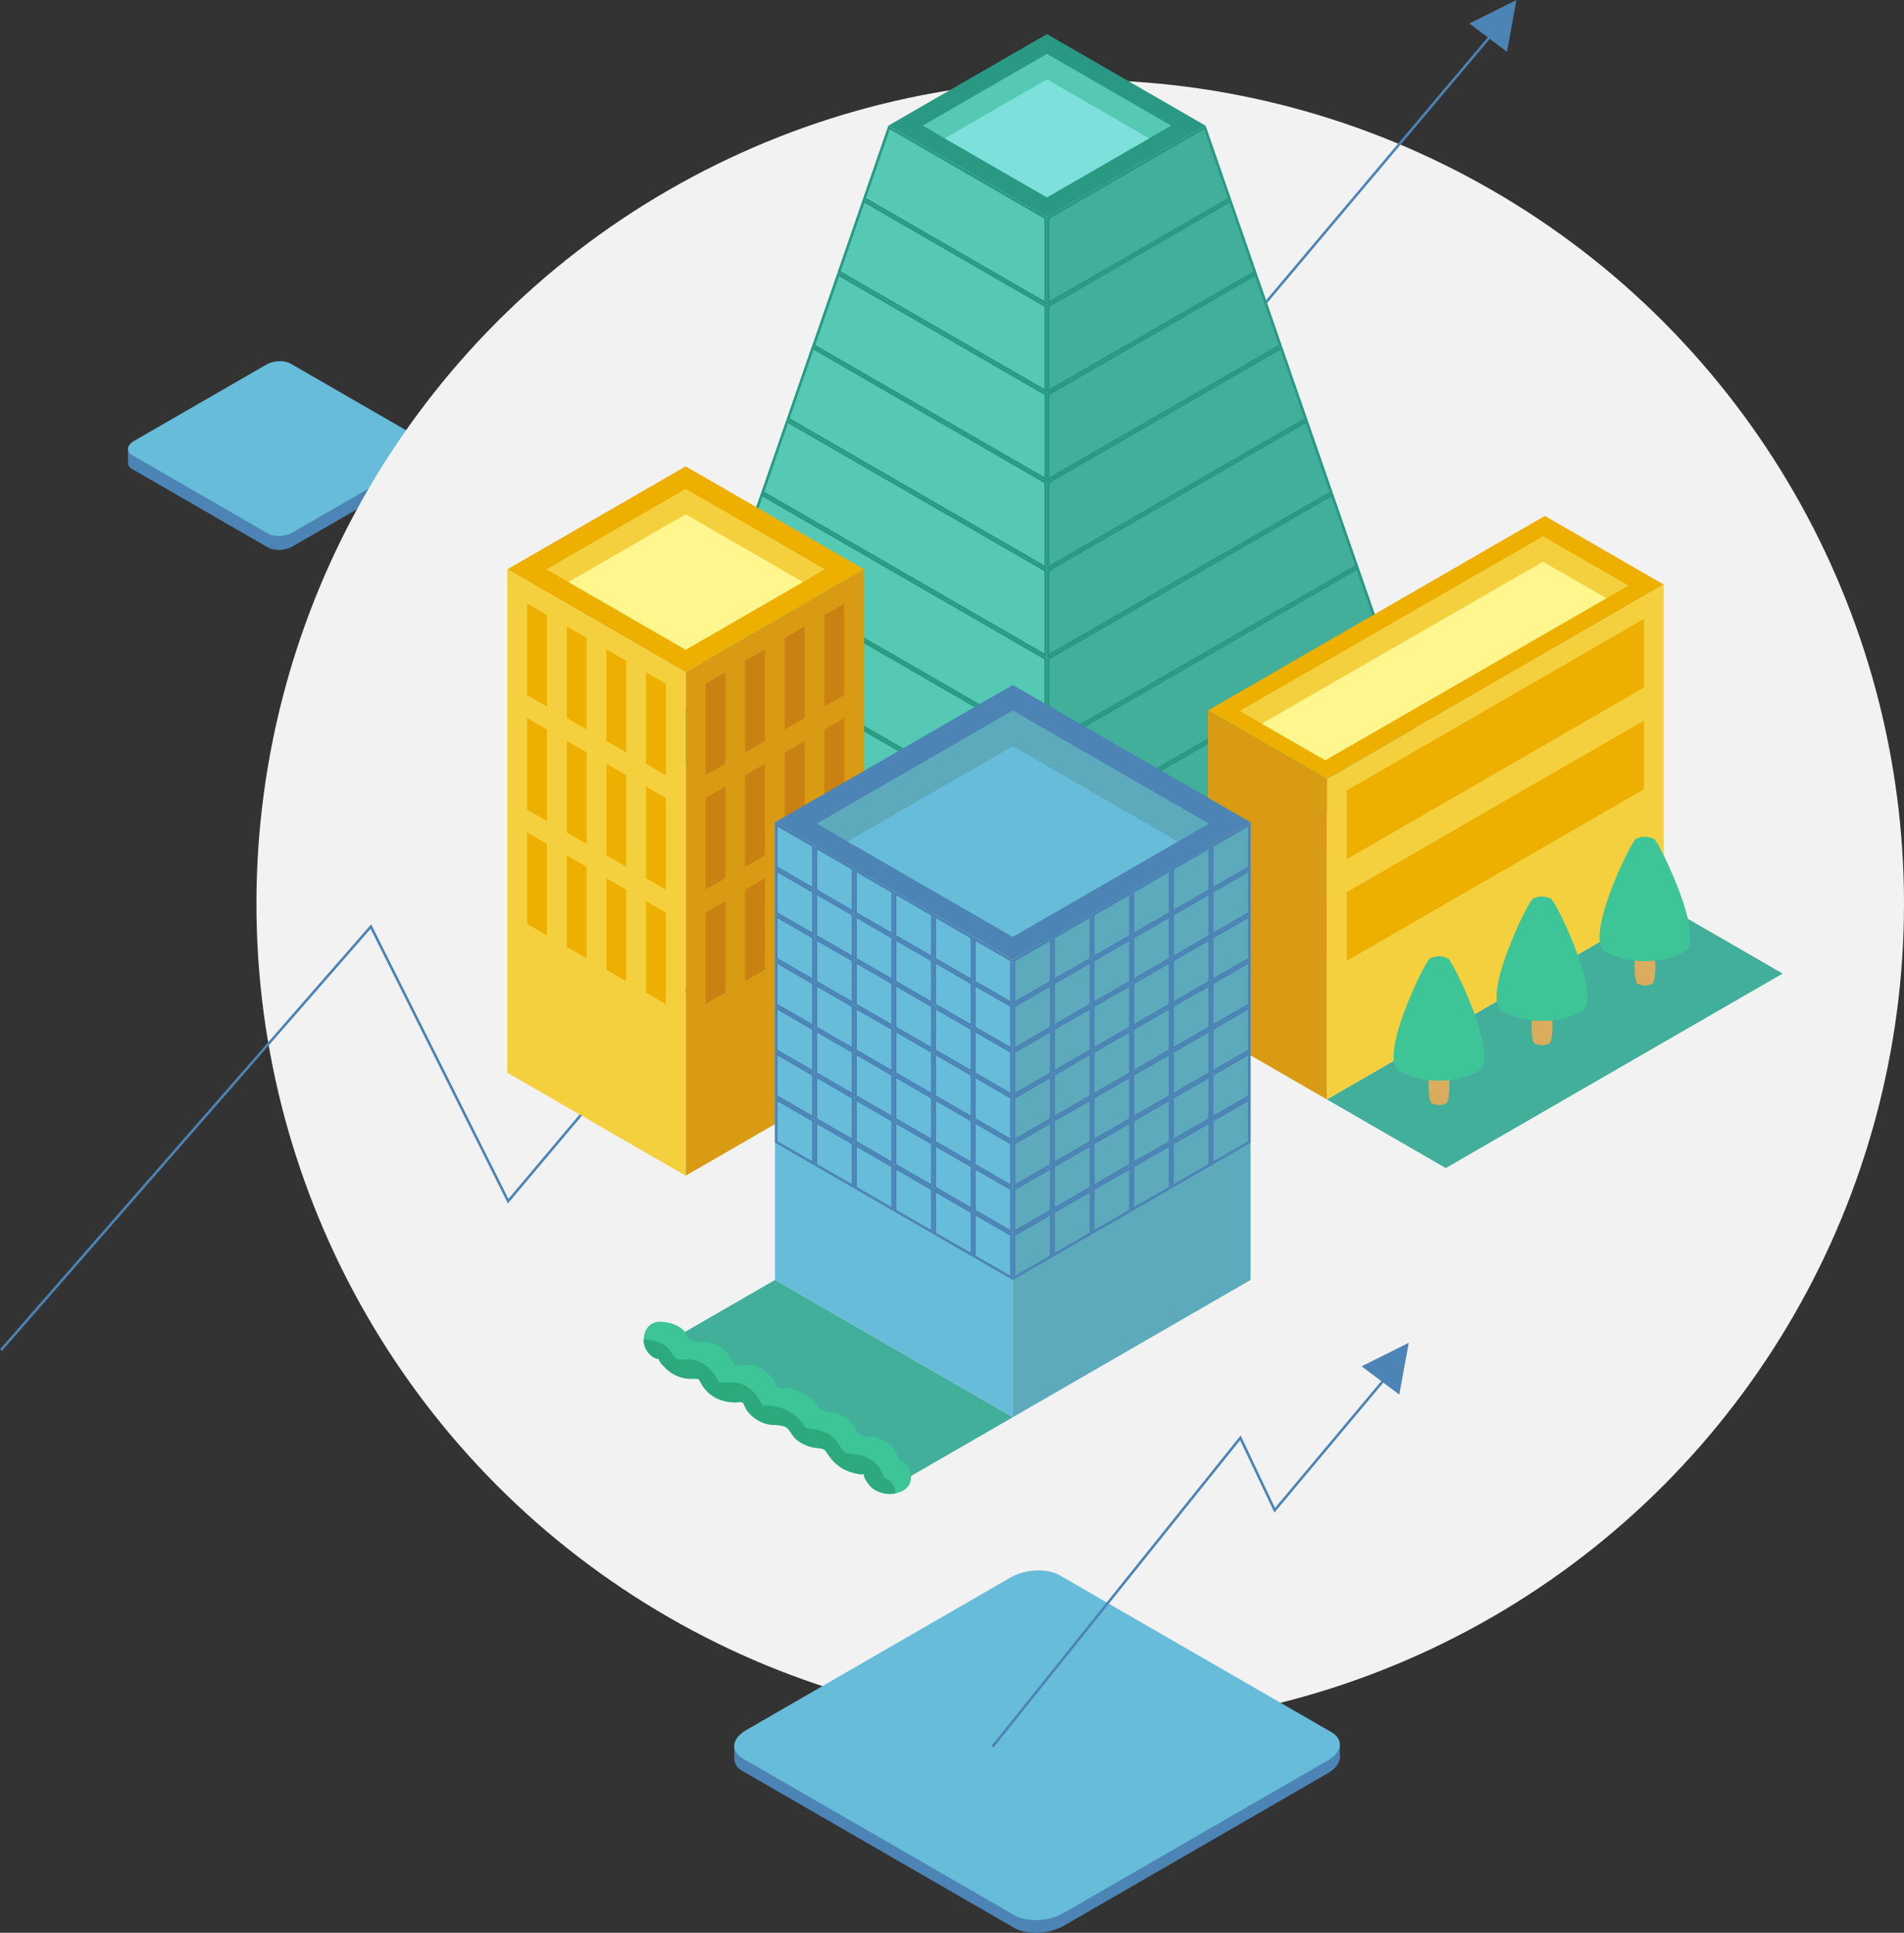 <svg id="ilustra" xmlns="http://www.w3.org/2000/svg" viewBox="0 0 748.86 760.17"><rect x="0" y="0" width="748.86" height="760.17" fill="#333333" stroke="none"/><defs><style>.cls-1{fill:#4b84b5;}.cls-2{fill:#67bcda;}.cls-3{fill:#f2f2f2;}.cls-4{fill:none;stroke:#4b84b5;stroke-miterlimit:10;}.cls-5{fill:#41af9a;}.cls-6{fill:#299983;}.cls-7{fill:#55c9b3;}.cls-8{fill:#edaf00;}.cls-9{fill:#f4d03e;}.cls-10{fill:#d89b13;}.cls-11{fill:#c98211;}.cls-12{fill:#5caabc;}.cls-13{fill:#7ee0db;}.cls-14{fill:#fff78d;}.cls-15{fill:#dbab5e;}.cls-16{fill:#3dc497;}.cls-17{fill:#2daa7d;}</style></defs><title>business_art</title><path class="cls-1" d="M105.39,215.32,52,184.49a3,3,0,0,1-1.65-2.14c0-.06,0-5.71,0-5.77,0-1.13.75.27,2.36-.66l52-30c2.85-1.65,7.17-1.83,9.64-.4l53.41,30.83c1.14.66,1.68-.92,1.66,0v5.57a4.11,4.11,0,0,1-2.36,3l-52,30C112.18,216.57,107.86,216.75,105.39,215.32Z"/><path class="cls-2" d="M105.39,209.82,52,179a2.87,2.87,0,0,1-1.66-2.41c0-1.1.79-2.25,2.36-3.16l52-30c2.85-1.65,7.17-1.83,9.64-.4l53.41,30.83a2.83,2.83,0,0,1,1.66,2.51c0,1.06-.84,2.18-2.36,3.06l-52,30C112.18,211.07,107.86,211.25,105.39,209.82Z"/><circle class="cls-3" cx="424.86" cy="355.41" r="324"/><polyline class="cls-4" points="0.38 530.99 145.87 364.41 199.87 472.41 586.87 13.41"/><polygon class="cls-5" points="411.77 382.41 411.77 85.41 474.13 49.41 559.87 296.91 411.77 382.41"/><polygon class="cls-6" points="411.77 85.41 349.42 49.41 411.77 13.41 474.13 49.41 411.77 85.41"/><polygon class="cls-7" points="411.77 382.41 263.69 296.91 349.42 49.41 411.77 85.41 411.77 382.41"/><path class="cls-6" d="M473.58,50.89l9.34,27-70.15,40.5V86l60.81-35.1m.55-1.48-62.36,36v34.66L484.14,78.3l-10-28.89Z"/><path class="cls-6" d="M483.59,79.77l9.34,27L412.77,153V120.66l70.82-40.89m.55-1.47-72.37,41.78v34.67l82.38-47.56-10-28.89Z"/><path class="cls-6" d="M493.6,108.66l9.34,27-90.17,52.05V155.33l80.83-46.67m.55-1.47-82.38,47.56v34.66l92.38-53.33-10-28.89Z"/><path class="cls-6" d="M503.6,137.55l9.34,27L412.77,222.35V190l90.83-52.44m.55-1.47-92.38,53.33v34.67L514.16,165l-10-28.89Z"/><path class="cls-6" d="M513.61,166.44l9.34,27L412.77,257V224.66l100.84-58.22m.55-1.47L411.77,224.08v34.67l112.4-64.89-10-28.89Z"/><path class="cls-6" d="M523.62,195.33l9.34,27L412.78,291.68V259.32l110.85-64m.55-1.47-112.4,64.89v34.66l122.39-70.66-10-28.89Z"/><path class="cls-6" d="M533.63,224.22l9.34,27L412.78,326.35V294l120.85-69.77m.54-1.47L411.78,293.41v34.67l132.4-76.45-10-28.88Z"/><path class="cls-6" d="M543.63,253.11l9.34,27L412.78,361V328.66l130.85-75.55m.55-1.48-132.4,76.45v34.67l142.41-82.23-10-28.89Z"/><path class="cls-6" d="M350,50.88,410.77,86v32.36l-70.14-40.5,9.34-27m-.55-1.48-10,28.89,72.36,41.78V85.41l-62.35-36Z"/><path class="cls-6" d="M340,79.76l70.81,40.89V153l-80.15-46.28,9.34-27m-.55-1.47-10,28.89,82.37,47.56V120.07L339.41,78.29Z"/><path class="cls-6" d="M330,108.65l80.82,46.67v32.35l-90.16-52,9.34-27m-.55-1.47-10,28.89,92.37,53.34V154.74L329.4,107.18Z"/><path class="cls-6" d="M320,137.54,410.77,190v32.36L310.6,164.51l9.35-27m-.55-1.47-10,28.89,102.38,59.11V189.41L319.4,136.07Z"/><path class="cls-6" d="M309.94,166.43l100.83,58.22V257L300.6,193.4l9.34-27m-.55-1.47-10,28.89,112.39,64.89V224.07L309.39,165Z"/><path class="cls-6" d="M299.93,195.32l110.84,64v32.35L290.59,222.28l9.34-27m-.55-1.47-10,28.89L411.77,293.4V258.74L299.38,193.85Z"/><path class="cls-6" d="M289.92,224.21,410.77,294v32.36L280.58,251.17l9.34-27m-.54-1.47-10,28.89,132.4,76.44V293.4L289.38,222.74Z"/><path class="cls-6" d="M279.92,253.1l130.85,75.55V361L270.58,280.06l9.34-27m-.55-1.47-10,28.88,142.41,82.23V328.07l-132.4-76.44Z"/><polygon class="cls-8" points="475.1 279.41 607.6 202.91 654.37 229.91 521.87 306.41 475.1 279.41"/><polygon class="cls-5" points="521.87 432.4 654.37 355.9 701.13 382.9 568.63 459.4 521.87 432.4"/><polygon class="cls-9" points="521.87 432.4 654.37 355.9 654.37 229.91 521.87 306.41 521.87 432.4"/><polygon class="cls-8" points="529.66 337.91 646.57 270.41 646.57 243.41 529.66 310.91 529.66 337.91"/><polygon class="cls-8" points="529.66 377.9 646.57 310.4 646.57 283.41 529.66 350.91 529.66 377.9"/><polygon class="cls-10" points="521.87 432.4 475.1 405.4 475.1 279.41 521.87 306.41 521.87 432.4"/><polygon class="cls-10" points="269.68 462.4 339.83 421.9 339.83 223.91 269.68 264.41 269.68 462.4"/><polygon class="cls-11" points="324.24 277.91 332.04 273.41 332.04 237.41 324.24 241.91 324.24 277.91"/><polygon class="cls-11" points="308.65 286.91 316.45 282.41 316.45 246.41 308.65 250.91 308.65 286.91"/><polygon class="cls-11" points="293.07 295.91 300.86 291.41 300.86 255.41 293.07 259.91 293.07 295.91"/><polygon class="cls-11" points="277.48 304.91 285.27 300.41 285.27 264.41 277.48 268.91 277.48 304.91"/><polygon class="cls-11" points="324.24 322.9 332.04 318.4 332.04 282.41 324.24 286.91 324.24 322.9"/><polygon class="cls-11" points="308.65 331.9 316.45 327.4 316.45 291.41 308.65 295.91 308.65 331.9"/><polygon class="cls-11" points="293.07 340.9 300.86 336.4 300.86 300.41 293.07 304.91 293.07 340.9"/><polygon class="cls-11" points="277.48 349.9 285.27 345.4 285.27 309.41 277.48 313.91 277.48 349.9"/><polygon class="cls-11" points="324.24 367.9 332.04 363.4 332.04 327.4 324.24 331.9 324.24 367.9"/><polygon class="cls-11" points="308.65 376.9 316.45 372.4 316.45 336.4 308.65 340.9 308.65 376.9"/><polygon class="cls-11" points="293.07 385.9 300.86 381.4 300.86 345.4 293.07 349.9 293.07 385.9"/><polygon class="cls-11" points="277.48 394.9 285.27 390.4 285.27 354.4 277.48 358.9 277.48 394.9"/><polygon class="cls-1" points="398.33 377.41 304.8 323.41 398.33 269.41 491.87 323.41 398.33 377.41"/><polygon class="cls-2" points="398.33 557.4 304.8 503.4 304.8 323.41 398.33 377.41 398.33 557.4"/><path class="cls-1" d="M305.8,325.14,319.39,333v15.69l-13.59-7.84V325.14m-1-1.73v18l15.59,9v-18l-15.59-9Z"/><path class="cls-1" d="M321.39,334.14,335,342v15.69l-13.59-7.84V334.14m-1-1.73v18l15.59,9v-18l-15.59-9Z"/><path class="cls-1" d="M337,343.14,350.57,351v15.69L337,358.83V343.14m-1-1.73v18l15.59,9v-18l-15.59-9Z"/><path class="cls-1" d="M352.57,352.14,366.16,360v15.69l-13.59-7.84V352.14m-1-1.73v18l15.59,9v-18l-15.59-9Z"/><path class="cls-1" d="M368.16,361.14,381.75,369v15.69l-13.59-7.84V361.14m-1-1.73v18l15.59,9v-18l-15.59-9Z"/><path class="cls-1" d="M383.75,370.14,397.33,378v15.69l-13.58-7.84V370.14m-1-1.73v18l15.58,9v-18l-15.58-9Z"/><path class="cls-1" d="M305.8,343.14,319.39,351v15.69l-13.59-7.84V343.14m-1-1.73v18l15.59,9v-18l-15.59-9Z"/><path class="cls-1" d="M321.39,352.14,335,360v15.69l-13.59-7.84V352.14m-1-1.73v18l15.59,9v-18l-15.59-9Z"/><path class="cls-1" d="M337,361.14,350.57,369v15.69L337,376.83V361.14m-1-1.73v18l15.59,9v-18l-15.59-9Z"/><path class="cls-1" d="M352.57,370.14,366.16,378v15.69l-13.59-7.84V370.14m-1-1.73v18l15.59,9v-18l-15.59-9Z"/><path class="cls-1" d="M368.16,379.14,381.75,387v15.69l-13.59-7.84V379.14m-1-1.73v18l15.59,9v-18l-15.59-9Z"/><path class="cls-1" d="M383.75,388.14,397.33,396v15.69l-13.58-7.84V388.14m-1-1.73v18l15.58,9v-18l-15.58-9Z"/><path class="cls-1" d="M305.8,361.14,319.39,369v15.69l-13.59-7.84V361.14m-1-1.73v18l15.59,9v-18l-15.59-9Z"/><path class="cls-1" d="M321.39,370.14,335,378v15.69l-13.59-7.84V370.14m-1-1.73v18l15.59,9v-18l-15.59-9Z"/><path class="cls-1" d="M337,379.14,350.57,387v15.69L337,394.83V379.14m-1-1.73v18l15.59,9v-18l-15.59-9Z"/><path class="cls-1" d="M352.57,388.14,366.16,396v15.69l-13.59-7.84V388.14m-1-1.73v18l15.59,9v-18l-15.59-9Z"/><path class="cls-1" d="M368.16,397.14,381.75,405v15.69l-13.59-7.84V397.14m-1-1.73v18l15.59,9v-18l-15.59-9Z"/><path class="cls-1" d="M383.75,406.14,397.33,414v15.69l-13.58-7.84V406.14m-1-1.73v18l15.58,9v-18l-15.58-9Z"/><path class="cls-1" d="M305.8,379.14,319.39,387v15.69l-13.59-7.84V379.14m-1-1.73v18l15.59,9v-18l-15.59-9Z"/><path class="cls-1" d="M321.39,388.14,335,396v15.69l-13.59-7.84V388.14m-1-1.73v18l15.59,9v-18l-15.59-9Z"/><path class="cls-1" d="M337,397.14,350.57,405v15.69L337,412.83V397.14m-1-1.73v18l15.59,9v-18l-15.59-9Z"/><path class="cls-1" d="M352.57,406.14,366.16,414v15.69l-13.59-7.84V406.14m-1-1.73v18l15.59,9v-18l-15.59-9Z"/><path class="cls-1" d="M368.16,415.14,381.75,423v15.69l-13.59-7.84V415.14m-1-1.73v18l15.59,9v-18l-15.59-9Z"/><path class="cls-1" d="M383.75,424.14,397.33,432v15.69l-13.58-7.84V424.14m-1-1.73v18l15.58,9v-18l-15.58-9Z"/><path class="cls-1" d="M305.8,397.14,319.39,405v15.69l-13.59-7.84V397.14m-1-1.73v18l15.59,9v-18l-15.59-9Z"/><path class="cls-1" d="M321.39,406.14,335,414v15.69l-13.59-7.84V406.14m-1-1.73v18l15.59,9v-18l-15.59-9Z"/><path class="cls-1" d="M337,415.14,350.57,423v15.69L337,430.83V415.14m-1-1.73v18l15.59,9v-18l-15.59-9Z"/><path class="cls-1" d="M352.57,424.14,366.16,432v15.69l-13.59-7.84V424.14m-1-1.73v18l15.59,9v-18l-15.59-9Z"/><path class="cls-1" d="M368.16,433.14,381.75,441v15.69l-13.59-7.84V433.14m-1-1.73v18l15.59,9v-18l-15.59-9Z"/><path class="cls-1" d="M383.75,442.14,397.33,450v15.69l-13.58-7.84V442.14m-1-1.73v18l15.58,9v-18l-15.58-9Z"/><path class="cls-1" d="M305.8,415.14,319.39,423v15.69l-13.59-7.84V415.14m-1-1.73v18l15.59,9v-18l-15.59-9Z"/><path class="cls-1" d="M321.39,424.14,335,432v15.69l-13.59-7.84V424.14m-1-1.73v18l15.59,9v-18l-15.59-9Z"/><path class="cls-1" d="M337,433.14,350.57,441v15.69L337,448.83V433.14m-1-1.73v18l15.59,9v-18l-15.59-9Z"/><path class="cls-1" d="M352.57,442.14,366.16,450v15.69l-13.59-7.84V442.14m-1-1.73v18l15.59,9v-18l-15.59-9Z"/><path class="cls-1" d="M368.16,451.14,381.75,459v15.69l-13.59-7.84V451.14m-1-1.73v18l15.59,9v-18l-15.59-9Z"/><path class="cls-1" d="M383.75,460.14,397.33,468v15.69l-13.58-7.84V460.14m-1-1.73v18l15.58,9v-18l-15.58-9Z"/><path class="cls-1" d="M305.8,433.14,319.39,441v15.69l-13.59-7.84V433.14m-1-1.73v18l15.59,9v-18l-15.59-9Z"/><path class="cls-1" d="M321.39,442.14,335,450v15.69l-13.59-7.84V442.14m-1-1.73v18l15.59,9v-18l-15.59-9Z"/><path class="cls-1" d="M337,451.14,350.57,459v15.69L337,466.83V451.14m-1-1.73v18l15.59,9v-18l-15.59-9Z"/><path class="cls-1" d="M352.57,460.14,366.16,468v15.69l-13.59-7.84V460.14m-1-1.73v18l15.59,9v-18l-15.59-9Z"/><path class="cls-1" d="M368.16,469.14,381.75,477v15.69l-13.59-7.84V469.14m-1-1.73v18l15.59,9v-18l-15.59-9Z"/><path class="cls-1" d="M383.75,478.14,397.33,486v15.69l-13.58-7.84V478.14m-1-1.73v18l15.58,9v-18l-15.58-9Z"/><polygon class="cls-12" points="398.33 557.4 491.87 503.4 491.87 323.41 398.33 377.41 398.33 557.4"/><path class="cls-1" d="M490.87,325.14v15.69l-13.59,7.84V333l13.59-7.84m1-1.73-15.59,9v18l15.59-9v-18Z"/><path class="cls-1" d="M475.28,334.14v15.69l-13.59,7.84V342l13.59-7.84m1-1.73-15.59,9v18l15.59-9v-18Z"/><path class="cls-1" d="M459.69,343.14v15.69l-13.59,7.84V351l13.59-7.84m1-1.73-15.59,9v18l15.59-9v-18Z"/><path class="cls-1" d="M444.1,352.14v15.69l-13.59,7.84V360l13.59-7.84m1-1.73-15.59,9v18l15.59-9v-18Z"/><path class="cls-1" d="M428.51,361.14v15.69l-13.59,7.84V369l13.59-7.84m1-1.73-15.59,9v18l15.59-9v-18Z"/><path class="cls-1" d="M412.92,370.14v15.69l-13.59,7.84V378l13.59-7.84m1-1.73-15.59,9v18l15.59-9v-18Z"/><path class="cls-1" d="M490.87,343.14v15.69l-13.59,7.84V351l13.59-7.84m1-1.73-15.59,9v18l15.59-9v-18Z"/><path class="cls-1" d="M475.28,352.14v15.69l-13.59,7.84V360l13.59-7.84m1-1.73-15.59,9v18l15.59-9v-18Z"/><path class="cls-1" d="M459.69,361.14v15.69l-13.59,7.84V369l13.59-7.84m1-1.73-15.59,9v18l15.59-9v-18Z"/><path class="cls-1" d="M444.1,370.14v15.69l-13.59,7.84V378l13.59-7.84m1-1.73-15.59,9v18l15.59-9v-18Z"/><path class="cls-1" d="M428.51,379.14v15.69l-13.59,7.84V387l13.59-7.84m1-1.73-15.59,9v18l15.59-9v-18Z"/><path class="cls-1" d="M412.92,388.14v15.69l-13.59,7.84V396l13.59-7.84m1-1.73-15.59,9v18l15.59-9v-18Z"/><path class="cls-1" d="M490.87,361.14v15.69l-13.59,7.84V369l13.59-7.84m1-1.73-15.59,9v18l15.59-9v-18Z"/><path class="cls-1" d="M475.28,370.14v15.69l-13.59,7.84V378l13.59-7.84m1-1.73-15.59,9v18l15.59-9v-18Z"/><path class="cls-1" d="M459.69,379.14v15.69l-13.59,7.84V387l13.59-7.84m1-1.73-15.59,9v18l15.59-9v-18Z"/><path class="cls-1" d="M444.1,388.14v15.69l-13.59,7.84V396l13.59-7.84m1-1.73-15.59,9v18l15.59-9v-18Z"/><path class="cls-1" d="M428.51,397.14v15.69l-13.59,7.84V405l13.59-7.84m1-1.73-15.59,9v18l15.59-9v-18Z"/><path class="cls-1" d="M412.92,406.14v15.69l-13.59,7.84V414l13.59-7.84m1-1.73-15.59,9v18l15.59-9v-18Z"/><path class="cls-1" d="M490.87,379.14v15.69l-13.59,7.84V387l13.59-7.84m1-1.73-15.59,9v18l15.59-9v-18Z"/><path class="cls-1" d="M475.28,388.14v15.69l-13.59,7.84V396l13.59-7.84m1-1.73-15.59,9v18l15.59-9v-18Z"/><path class="cls-1" d="M459.69,397.14v15.69l-13.59,7.84V405l13.59-7.84m1-1.73-15.59,9v18l15.59-9v-18Z"/><path class="cls-1" d="M444.1,406.14v15.69l-13.59,7.84V414l13.59-7.84m1-1.73-15.59,9v18l15.59-9v-18Z"/><path class="cls-1" d="M428.51,415.14v15.69l-13.59,7.84V423l13.59-7.84m1-1.73-15.59,9v18l15.59-9v-18Z"/><path class="cls-1" d="M412.92,424.14v15.69l-13.59,7.84V432l13.59-7.84m1-1.73-15.59,9v18l15.59-9v-18Z"/><path class="cls-1" d="M490.87,397.14v15.69l-13.59,7.84V405l13.59-7.84m1-1.73-15.59,9v18l15.59-9v-18Z"/><path class="cls-1" d="M475.28,406.14v15.69l-13.59,7.84V414l13.59-7.84m1-1.73-15.59,9v18l15.59-9v-18Z"/><path class="cls-1" d="M459.69,415.14v15.69l-13.59,7.84V423l13.59-7.84m1-1.73-15.59,9v18l15.59-9v-18Z"/><path class="cls-1" d="M444.1,424.14v15.69l-13.59,7.84V432l13.59-7.84m1-1.73-15.59,9v18l15.59-9v-18Z"/><path class="cls-1" d="M428.51,433.14v15.69l-13.59,7.84V441l13.59-7.84m1-1.73-15.59,9v18l15.59-9v-18Z"/><path class="cls-1" d="M412.92,442.14v15.69l-13.59,7.84V450l13.59-7.84m1-1.73-15.59,9v18l15.59-9v-18Z"/><path class="cls-1" d="M490.87,415.14v15.69l-13.59,7.84V423l13.59-7.84m1-1.73-15.59,9v18l15.59-9v-18Z"/><path class="cls-1" d="M475.28,424.14v15.69l-13.59,7.84V432l13.59-7.84m1-1.73-15.59,9v18l15.59-9v-18Z"/><path class="cls-1" d="M459.69,433.14v15.69l-13.59,7.84V441l13.59-7.84m1-1.73-15.59,9v18l15.59-9v-18Z"/><path class="cls-1" d="M444.1,442.14v15.69l-13.59,7.84V450l13.59-7.84m1-1.73-15.59,9v18l15.59-9v-18Z"/><path class="cls-1" d="M428.51,451.14v15.69l-13.59,7.84V459l13.59-7.84m1-1.73-15.59,9v18l15.59-9v-18Z"/><path class="cls-1" d="M412.92,460.14v15.69l-13.59,7.84V468l13.59-7.84m1-1.73-15.59,9v18l15.59-9v-18Z"/><path class="cls-1" d="M490.87,433.14v15.69l-13.59,7.84V441l13.59-7.84m1-1.73-15.59,9v18l15.59-9v-18Z"/><path class="cls-1" d="M475.28,442.14v15.69l-13.59,7.84V450l13.59-7.84m1-1.73-15.59,9v18l15.59-9v-18Z"/><path class="cls-1" d="M459.69,451.14v15.69l-13.59,7.84V459l13.59-7.84m1-1.73-15.59,9v18l15.59-9v-18Z"/><path class="cls-1" d="M444.1,460.14v15.69l-13.59,7.84V468l13.59-7.84m1-1.73-15.59,9v18l15.59-9v-18Z"/><path class="cls-1" d="M428.51,469.14v15.69l-13.59,7.84V477l13.59-7.84m1-1.73-15.59,9v18l15.59-9v-18Z"/><path class="cls-1" d="M412.92,478.14v15.69l-13.59,7.84V486l13.59-7.84m1-1.73-15.59,9v18l15.59-9v-18Z"/><polygon class="cls-8" points="199.54 223.91 269.68 264.41 339.83 223.91 269.68 183.41 199.54 223.91"/><polygon class="cls-9" points="269.68 462.4 199.54 421.9 199.54 223.91 269.68 264.41 269.68 462.4"/><polygon class="cls-8" points="215.12 277.9 207.33 273.4 207.33 237.41 215.12 241.91 215.12 277.9"/><polygon class="cls-8" points="230.71 286.9 222.92 282.4 222.92 246.41 230.71 250.91 230.71 286.9"/><polygon class="cls-8" points="246.3 295.9 238.51 291.4 238.51 255.41 246.3 259.91 246.3 295.9"/><polygon class="cls-8" points="261.89 304.9 254.1 300.4 254.1 264.41 261.89 268.91 261.89 304.9"/><polygon class="cls-8" points="215.12 322.9 207.33 318.4 207.33 282.4 215.12 286.9 215.12 322.9"/><polygon class="cls-8" points="230.71 331.9 222.92 327.4 222.92 291.4 230.71 295.9 230.71 331.9"/><polygon class="cls-8" points="246.3 340.9 238.51 336.4 238.51 300.4 246.3 304.9 246.3 340.9"/><polygon class="cls-8" points="261.89 349.9 254.1 345.4 254.1 309.4 261.89 313.9 261.89 349.9"/><polygon class="cls-8" points="215.12 367.9 207.33 363.4 207.33 327.4 215.12 331.9 215.12 367.9"/><polygon class="cls-8" points="230.71 376.9 222.92 372.4 222.92 336.4 230.71 340.9 230.71 376.9"/><polygon class="cls-8" points="246.3 385.9 238.51 381.4 238.51 345.4 246.3 349.9 246.3 385.9"/><polygon class="cls-8" points="261.89 394.9 254.1 390.4 254.1 354.4 261.89 358.9 261.89 394.9"/><polygon class="cls-7" points="411.77 77.62 362.91 49.41 411.77 21.19 460.64 49.41 411.77 77.62"/><polygon class="cls-13" points="371.57 54.41 411.77 77.62 451.98 54.41 411.77 31.19 371.57 54.41"/><polygon class="cls-8" points="214.89 223.91 269.68 255.54 324.47 223.91 269.68 192.27 214.89 223.91"/><polygon class="cls-9" points="214.89 223.91 269.68 255.54 324.47 223.91 269.68 192.27 214.89 223.91"/><polygon class="cls-14" points="223.55 228.91 269.68 255.54 315.81 228.91 269.68 202.27 223.55 228.91"/><polygon class="cls-12" points="321.21 323.93 398.33 368.45 475.45 323.93 398.33 279.41 321.21 323.93"/><polygon class="cls-2" points="333.4 330.97 398.33 368.45 463.26 330.97 398.33 293.48 333.4 330.97"/><polygon class="cls-9" points="487.59 279.6 606.87 210.91 640.49 230.32 521.21 299.01 487.59 279.6"/><polygon class="cls-14" points="496.26 284.61 521.21 299.01 631.82 235.31 606.87 220.91 496.26 284.61"/><polygon class="cls-5" points="398.33 557.4 304.8 503.4 258.04 530.4 351.57 584.4 398.33 557.4"/><path class="cls-15" d="M568.86,433.91a6.38,6.38,0,0,1-5.77,0c-1.6-.92-1.6-12.68,0-13.6a6.37,6.37,0,0,1,5.78,0C570.46,421.23,570.46,433,568.86,433.91Z"/><path class="cls-16" d="M581.56,421.26c-8.61,5-22.57,5-31.17,0s10-43.13,12-44.27a7.92,7.92,0,0,1,7.16,0C571.53,378.13,590.17,416.29,581.56,421.26Z"/><path class="cls-15" d="M609.36,410.41a6.38,6.38,0,0,1-5.77,0c-1.6-.92-1.6-12.68,0-13.6a6.37,6.37,0,0,1,5.78,0C611,397.73,611,409.48,609.36,410.41Z"/><path class="cls-16" d="M622.06,397.76c-8.61,5-22.57,5-31.17,0s10-43.13,12-44.27a7.92,7.92,0,0,1,7.16,0C612,354.63,630.67,392.79,622.06,397.76Z"/><path class="cls-15" d="M649.86,386.91a6.38,6.38,0,0,1-5.77,0c-1.6-.92-1.6-12.68,0-13.6a6.37,6.37,0,0,1,5.78,0C651.46,374.23,651.46,386,649.86,386.91Z"/><path class="cls-16" d="M662.56,374.26c-8.61,5-22.57,5-31.17,0s10-43.13,12-44.27a7.92,7.92,0,0,1,7.16,0C652.53,331.13,671.17,369.29,662.56,374.26Z"/><path class="cls-16" d="M339.94,579.71c-2.09.45-6.05-.86-7.92-1.8a16.9,16.9,0,0,1-6.28-5.8c-1.76-2.51-1.38-2.18-4.48-2.64A15.31,15.31,0,0,1,313,566c-1.42-1.3-2.53-4-4-4.75-2.13-1.07-5.3-.56-7.61-1.23a14.13,14.13,0,0,1-7.58-5.27c-.69-.93-1.19-2.74-2-3.5.91.82.19.17-1,.25a17.18,17.18,0,0,1-9.42-1.76,14.43,14.43,0,0,1-5.85-6.16l-.91-1.58c.91.3,1,.42.25.38-1.47-.22-3.05,0-4.55-.15a14.3,14.3,0,0,1-8.51-4.13c-.82-.83-2.16-2-2.48-3.11-.44-1.49-2-.38,1.08-.11h0c-9.56-.83-9.62-15.84,0-15,3.13.28,5.73,1,8.16,3.08,1.35,1.17,2.35,3.85,3.85,4.54,1.13.52,4.71-.05,6.2.29a13.34,13.34,0,0,1,7.11,4.14,15,15,0,0,1,2.45,3.55c.55,1.23,1.42,1.58,0,1,2.3.9,5.9-.15,8.41.53a12.74,12.74,0,0,1,6.93,4.74,13.84,13.84,0,0,1,1.88,3.13q1.33,2,0,.66l1.22.29a17.83,17.83,0,0,1,14.45,6.2c.42.54,2.2,3,1.79,2.73-.95-.56,1.39.12,1.77.18,3.43.55,6.32,1.16,9.08,3.41,2,1.61,3.05,4.89,5,6.22.31.21,3.61.41,4.63.61a13.56,13.56,0,0,1,7,3.33,12.64,12.64,0,0,1,2.43,3.47,11.52,11.52,0,0,1,.93,2.38s4.34.52,4.59,6.38c.31,7.35-11.15,9-16,3.75-.9-1-2.46-3.07-2.48-4.38"/><path class="cls-17" d="M352.25,587.31c-.44-5.47-4.56-6-4.56-6a11.52,11.52,0,0,0-.93-2.38,12.64,12.64,0,0,0-2.43-3.47,13.56,13.56,0,0,0-7-3.33c-1-.2-4.32-.4-4.63-.61-1.95-1.33-3-4.61-5-6.22-2.76-2.25-5.66-2.86-9.08-3.41-.25,0-1.34-.34-1.8-.39A29.18,29.18,0,0,0,315,559a17.8,17.8,0,0,0-14.44-6.2l-.77-.18c-.11-.2-.27-.45-.48-.77a13.84,13.84,0,0,0-1.88-3.13,12.74,12.74,0,0,0-6.93-4.74c-2.25-.61-5.37.16-7.65-.32a9.31,9.31,0,0,1-.76-1.23,15,15,0,0,0-2.45-3.55,13.34,13.34,0,0,0-7.11-4.14c-1.49-.34-5.07.23-6.2-.29-1.5-.69-2.5-3.37-3.85-4.54-2.43-2.11-5-2.8-8.16-3.08a9.51,9.51,0,0,0-1.19,0,7.9,7.9,0,0,0,5.91,7.79c-1.12-.34-.35-.77.08,0l.31.08-.31-.08a1.83,1.83,0,0,1,.12.31c.32,1.08,1.66,2.28,2.48,3.11a14.3,14.3,0,0,0,8.51,4.13c1.49.19,3.06-.06,4.51.15.24.4.47.79.7,1.2a14.43,14.43,0,0,0,5.85,6.16,17.16,17.16,0,0,0,9.42,1.76,4.88,4.88,0,0,1,1.4.16c.63.87,1.08,2.3,1.67,3.09A14.13,14.13,0,0,0,301.4,560c2.31.67,5.48.16,7.61,1.23,1.43.71,2.54,3.45,4,4.75a15.31,15.31,0,0,0,8.29,3.52c3.1.46,2.72.13,4.48,2.64a16.9,16.9,0,0,0,6.28,5.8c1.87.94,5.83,2.25,7.92,1.8l-.18.37c0,1.31,1.58,3.41,2.48,4.38C344.69,587.1,348.8,588,352.25,587.31Zm-92.73-52.59a7.4,7.4,0,0,0,.84.11C260,534.8,259.75,534.76,259.52,534.72Z"/><path class="cls-17" d="M259.08,534.61l.08,0h0Z"/><polygon class="cls-1" points="577.9 9.25 592.71 20.37 596.43 0 577.9 9.25"/><polygon class="cls-1" points="535.54 537.37 550.35 548.49 554.07 528.12 535.54 537.37"/><path class="cls-1" d="M398.92,758.24,292.1,696.57a6,6,0,0,1-3.3-4.27c0-.12,0-5.43,0-5.56-.1-2.24,1.5.56,4.72-1.3l104.05-60.07c5.7-3.29,14.33-3.65,19.27-.8l106.82,61.67c2.28,1.32,3.37-1.84,3.33,0,0,.08,0,5.08,0,5.16-.15,2.09-1.74,4.26-4.71,6l-104,60.07C412.49,760.74,403.86,761.09,398.92,758.24Z"/><path class="cls-2" d="M398.92,753.24,292.1,691.57c-2.23-1.29-3.33-3-3.33-4.83,0-2.18,1.59-4.49,4.72-6.3l104.05-60.07c5.7-3.29,14.33-3.65,19.27-.8l106.82,61.67c2.3,1.33,3.4,3.13,3.33,5-.08,2.14-1.68,4.37-4.72,6.13l-104,60.07C412.49,755.74,403.86,756.09,398.92,753.24Z"/><polyline class="cls-4" points="390.36 686.98 487.85 565.49 501.35 593.98 545.35 541.49"/></svg>
